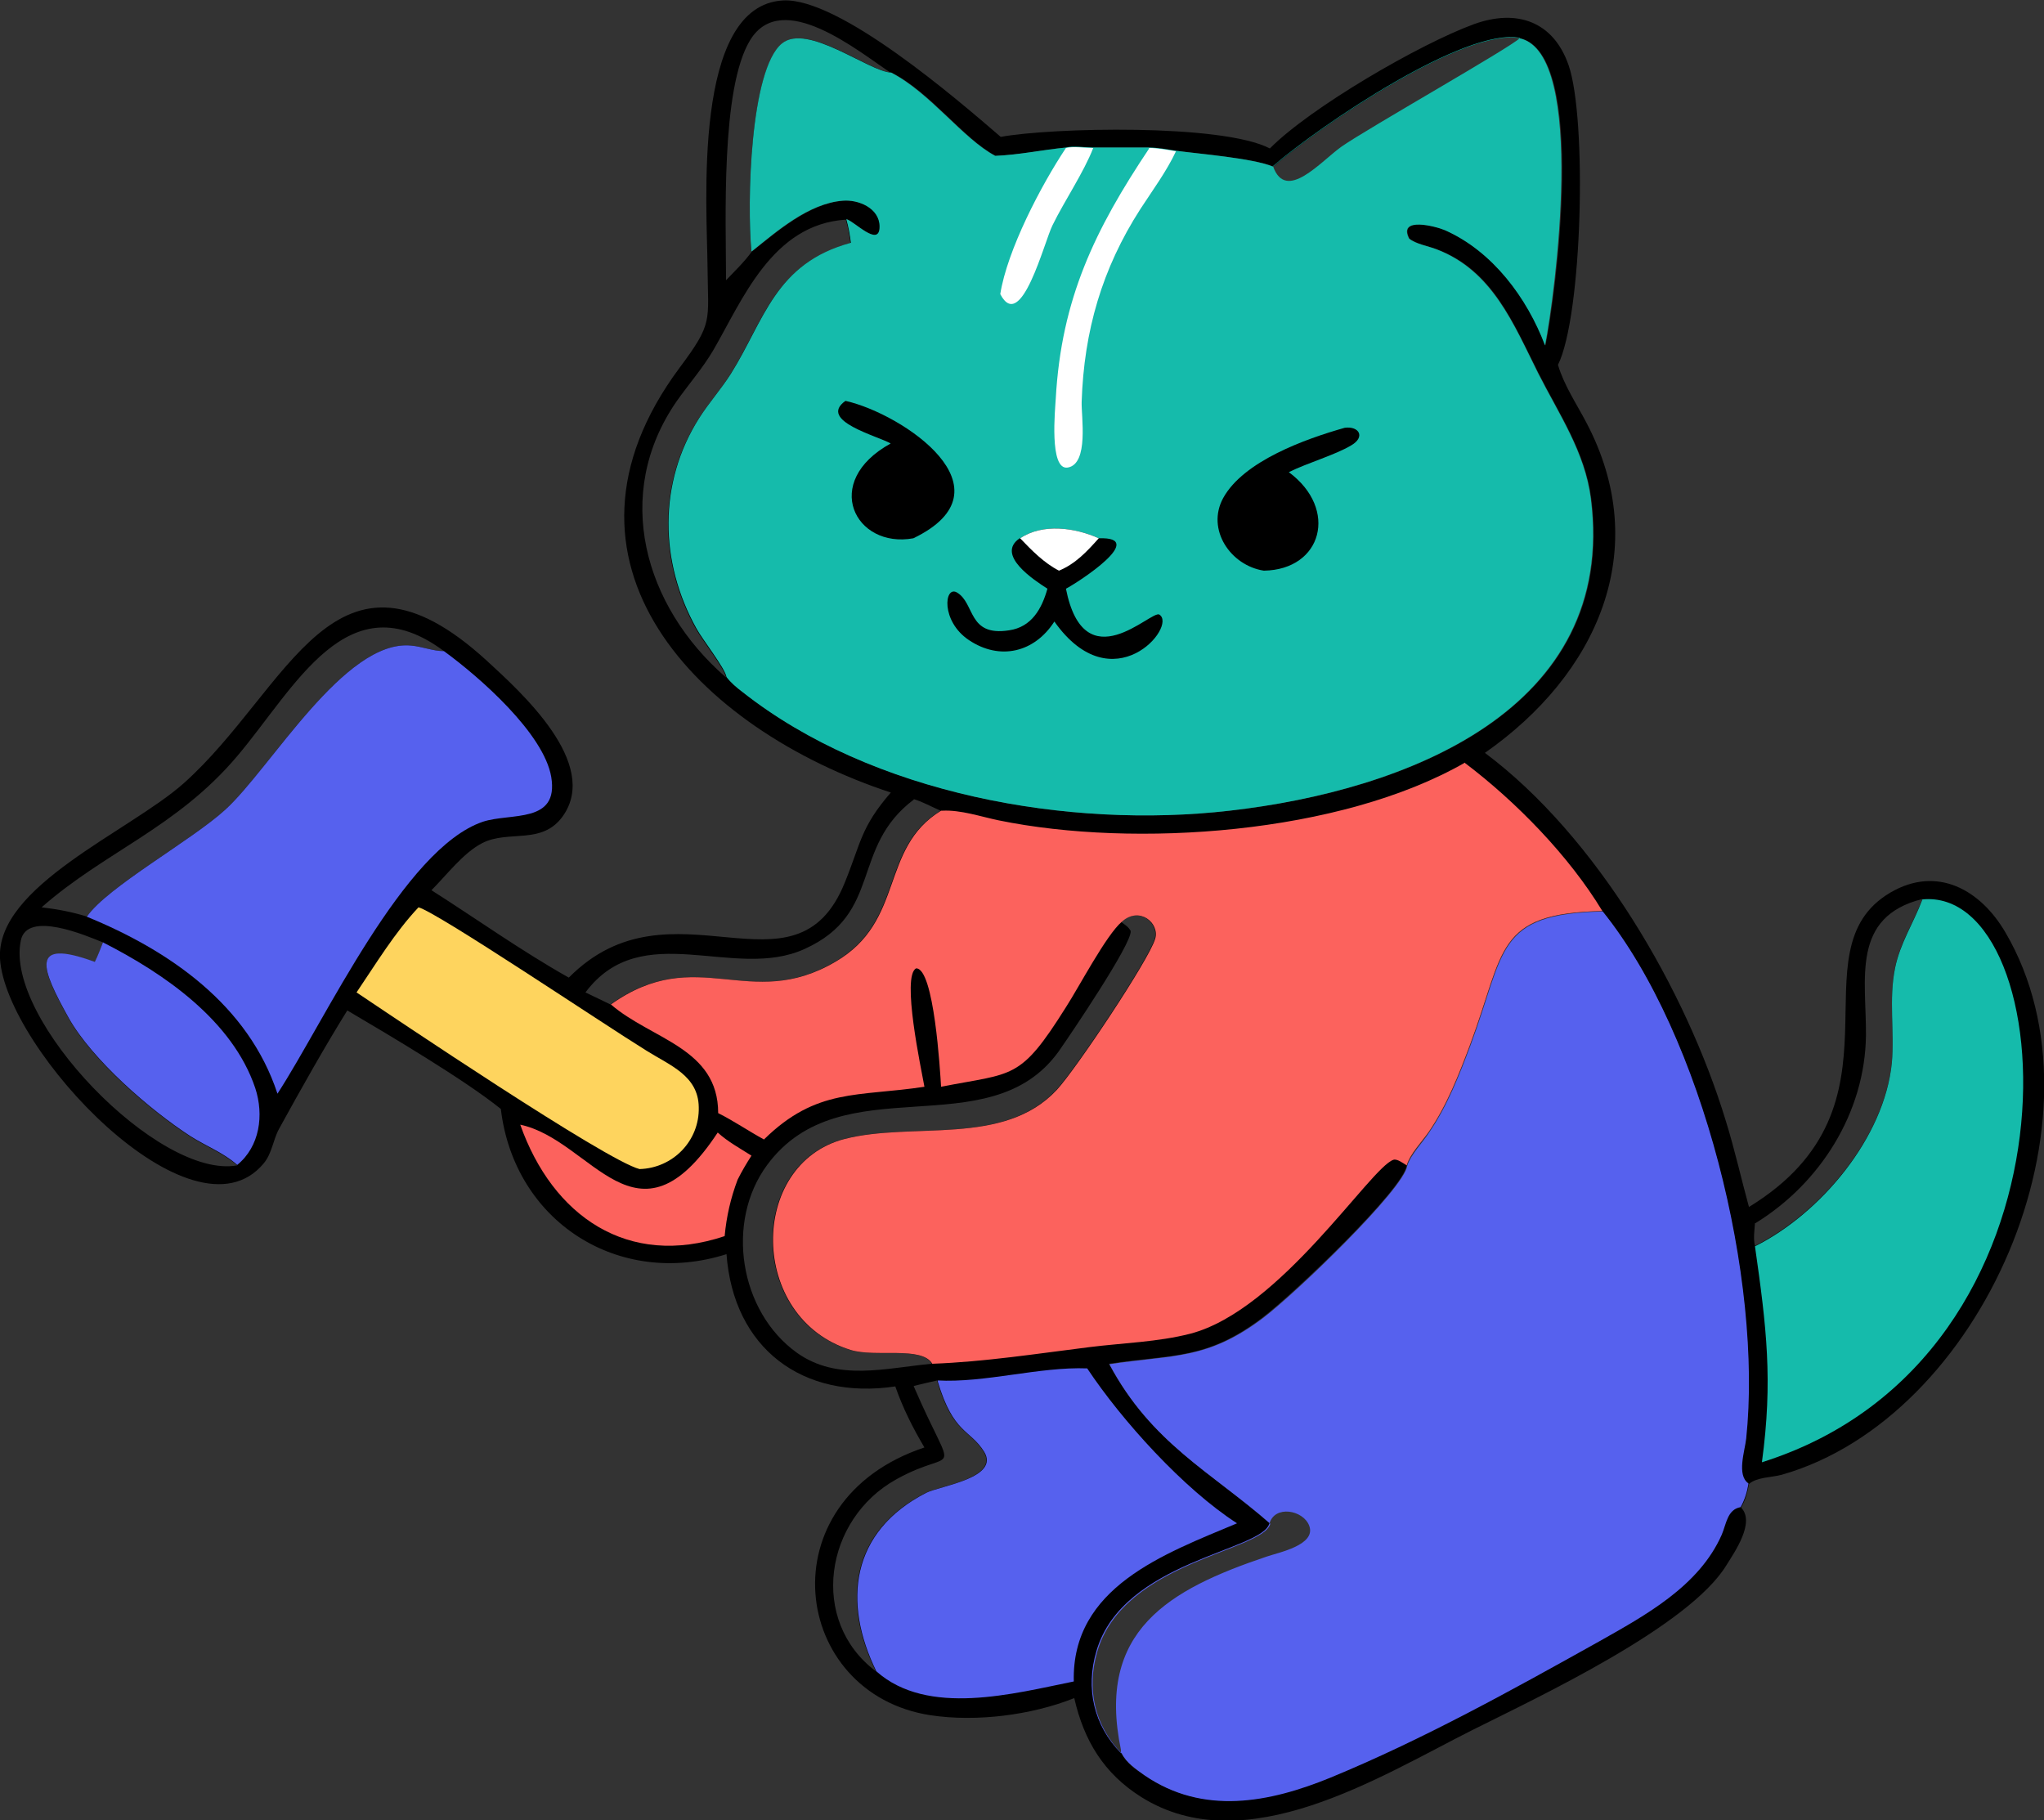 <?xml version="1.0" encoding="UTF-8"?>
<svg xmlns="http://www.w3.org/2000/svg" version="1.1" viewBox="0 0 442 393.6">
  <rect x="0" y="0" width="442" height="393.6" fill="#333333" stroke="none"/>
  <defs>
    <style>
      .cls-1 {
        fill: #5661ee;
      }

      .cls-2 {
        fill: #fff;
      }

      .cls-3 {
        fill: #15bbab;
      }

      .cls-4 {
        fill: #fc625d;
      }

      .cls-5 {
        fill: #fed45e;
      }
    </style>
  </defs>
  <!-- Generator: Adobe Illustrator 28.7.1, SVG Export Plug-In . SVG Version: 1.2.0 Build 142)  -->
  <g>
    <g id="_Слой_1" data-name="Слой_1">
      <path d="M192.7,171.4c-42-13.8-76.9-49.9-45.8-91.8,7.4-9.9,6.2-10,6.1-21.8-.1-13-3.4-56.6,16.3-57.7,12.1-.7,37.7,21.4,47.1,29.5,10.9-2,47.8-2.9,58.2,2.5,8.7-8.8,32.4-22.6,44.2-26.9,9.2-3.3,17.1-.6,20.4,8.9,4,11.6,3,54.1-2.3,64.8,1.3,4.4,4,8.4,6.1,12.4,14.6,27.6,2.3,54.6-21.9,71.5,24.2,18.1,43.5,51.3,52.1,79.6,1.9,6.1,3.3,12.4,5,18.6,36.1-22.1,9.1-55.4,30.6-68,10.1-5.9,19.5-.6,24.9,8.7,23.3,39.9-5.2,104.9-48.4,117.2-2.2.6-5.4.5-7.1,2-.3,1.8-.8,3.5-1.7,5.1,3.1,3.2-1.4,9.6-3.2,12.5-8.1,13.2-40.3,28.3-54.9,35.6-20.1,10.1-49.1,28.6-71.6,14.5-8.1-5.1-12.4-12.2-14.5-21.4-9.3,3.7-21.2,5.2-31.1,3.7-30.1-4.6-35.8-46.4-1.3-57.9-2.5-4.2-4.7-8.6-6.3-13.2-20,3-35-8.2-36.5-28.6-23.3,7.4-45.9-7-48.8-31.4-7.8-6.3-24.2-16-33.2-21.3-4.8,7.7-10.2,17.3-14.7,25.5-1.4,2.5-1.5,5.3-3.4,7.6C41.6,270,1.2,226.9,0,207.3c-.9-15.7,28-27.5,39.7-37.9,22.9-20.4,32.6-56.7,65.6-26.5,7.4,6.8,24.5,22.2,16.4,33.6-4.5,6.3-11.7,2.9-17.4,5.8-4.1,2.1-7.7,6.9-11,10.2,9.9,6.3,19.4,13.1,29.7,18.9,22.3-22.5,49,6.1,59.7-20.6,3.5-8.6,3.4-11.9,10-19.5ZM275.3,36c-4.5-1.8-15.7-2.7-20.9-3.4-1.9-.3-3.9-.6-5.9-.7h-12c-1.6,0-4.4-.4-5.9,0-5.1.5-10.2,1.6-15.3,1.8-7-3.7-14-13.7-22.5-18-4.8-.2-18.1-10.8-23.6-6.3-6.9,5.6-7.6,34.5-6.6,45,5.5-4.4,12.4-10.4,19.7-11,3.4-.3,8.1,1.6,8,5.6,0,4.7-5.6-1.2-7.2-1.6.4,1.7.7,3.3,1,5.1-16.5,4.5-18.7,16.8-26,28.4-2.1,3.3-4.7,6.2-6.8,9.5-8.9,14.1-8.6,31.2-.6,45.5,1.3,2.4,6.2,8.6,6.5,10.5.9,1.2,2.2,2.3,3.4,3.2,28.1,22.2,70.6,29.7,105.4,25.7,37.8-4.3,84-21.7,78.1-67.5-1.3-10.1-6.9-18.2-11.4-27.1-5.4-10.7-9.9-22.3-22-26.8-1.8-.7-4.4-1.1-5.9-2.3-2.5-4.9,6-2.6,7.8-1.8,10.3,4.5,17.7,14.5,21.6,24.9,2.2-10.7,9.2-62.9-5.4-66.4-11.7-2.4-43.1,18.8-53.4,27.7ZM346.5,197c-23.3.5-21,8.5-28.6,28.9-2.4,6.4-5,13.1-8.9,18.8-1.5,2.2-4.1,4.8-4.8,7.3-.7,5.1-24.2,27.6-31.3,33-12.1,9.1-19.2,7.8-33.1,9.9,9.2,17.1,22,23.3,34.8,34.5-1.5,6-31.7,8.1-37.4,27.6-2.4,8.1-.6,16.1,5.3,22.1,1,2.1,3.1,3.5,4.9,4.7,12.7,8.7,27,5.9,40.2.5,19.9-8.2,39.2-18.9,58-29.4,10.1-5.6,21.7-12,26.6-23.1,1-2.3,1.2-5.5,4.1-6,.9-1.6,1.4-3.3,1.7-5.1-2.7-1.9-.8-7.1-.5-9.7,3.6-34.1-9.3-87.1-31.1-114.1ZM242.5,199.4c.8.6,1.5,1,2,1.9.4,2.6-13,22.4-15.6,26.1-15.1,20.9-46.9,2.7-63,24.5-9.1,12.3-6,31.7,6.4,40.6,8.8,6.3,19.3,3.3,29.2,2.4-2.3-3.9-12.3-1.3-17.7-3-22.1-6.9-22.1-40.2-1.3-45.6,14.8-3.8,34.4,1.7,45.9-10.6,4.1-4.4,20-28.2,21.3-32.7,1-3.4-3.4-7.1-7.2-3.7ZM9,196.2c3.4.4,6.6,1,9.8,2,4.4-6.4,22.7-16.5,29.9-23.1,9.8-8.9,25.8-36.9,40.2-35.5,2.4.2,4.7,1.2,7.1,1.2-20.8-15.5-32.1,7.8-44.7,22.7-13.1,15.5-28.7,20.7-42.3,32.7ZM157,146.5c-.3-1.9-5.2-8.1-6.5-10.5-8-14.3-8.3-31.5.6-45.5,2.1-3.3,4.7-6.2,6.8-9.5,7.3-11.6,9.5-23.9,26-28.4-.2-1.7-.5-3.4-1-5.1-16,1-22.4,17.5-28.7,28.3-2.3,3.9-5.3,7.3-7.9,11-13.9,20.1-7,44.3,10.6,59.6ZM197.6,172.9c-13.8,10.4-6.6,24.6-23.6,32.3-15.3,7-35.2-6.9-47.4,9.4l5.4,2.6c18.7-13.3,29.9,1.7,48.5-9.2,15.2-8.8,9.5-24.5,22.9-32.7-1.9-.8-3.8-1.9-5.8-2.5ZM379.5,264.5c-.1,1.6-.4,3.3,0,4.9,14.2-7.1,28-23.5,29.6-39.7.6-6.8-.7-13.7.7-20.5,1.1-5.4,4-9.7,5.9-14.8-15.5,3.9-12.1,17.3-12.2,29.5-.2,16.7-9.9,32-23.9,40.6ZM51.3,252c-2.9-2.6-6.8-4.1-10.1-6.2-8.8-5.7-21.2-16.5-26.3-25.5-5.9-10.6-8.8-17.5,5.6-12.2.7-1.4,1.2-2.8,1.8-4.3-3.7-1.5-16.5-7-17.8-.4-3.6,17,29.8,51.7,46.8,48.6ZM197.6,299.8c9.2,21.3,9.5,12.7-3.8,20.1-15.5,8.6-18.9,30.6-4.4,41.5-7.3-14.9-5.6-30.2,10.8-38.6,3-1.5,16-3.2,12.5-8.9-3.1-4.9-6.6-3.8-10-15.1v-.3c-1.8.4-3.5.8-5.1,1.2ZM157,60.6c1.9-2,3.9-3.9,5.5-6.1-1-10.5-.3-39.4,6.6-45,5.5-4.5,18.8,6.1,23.6,6.3-7.1-4.7-23.6-18.4-30.5-7.1-6.4,10.5-5.2,39.2-5.2,51.9Z"/>
      <path class="cls-4" d="M112.5,243.2c15.6,3.3,25.1,28.4,42.7,1.7,2.2,2,4.8,3.4,7.3,5-1.1,1.7-2.1,3.4-3,5.2-1.5,4-2.4,7.9-2.8,12.2-20.9,7-37.2-4.3-44.2-24.1Z"/>
      <path class="cls-1" d="M22.3,203.8c13.2,6.7,28,16.9,32.9,31.5,1.9,5.8,1,12.6-3.9,16.6-2.9-2.6-6.8-4.1-10.1-6.2-8.8-5.7-21.2-16.5-26.3-25.5-5.9-10.6-8.8-17.5,5.6-12.2.7-1.4,1.2-2.8,1.8-4.3Z"/>
      <path class="cls-5" d="M90.5,196.2c4.1,1.1,39.6,25,49.3,31,5.1,3.2,11.2,5.4,11.3,12.2.2,7.3-5.6,13.2-12.8,13.4-7.2-1.8-53.6-33.1-61.2-38.2,4.2-6.2,8.3-13,13.4-18.4Z"/>
      <path class="cls-1" d="M202.6,298.5c10.3.6,22.2-3,32.5-2.6,7.5,11.3,20.9,26.1,32.4,33.5-15.7,6.6-35.8,13.8-35.3,34.2-12.9,2.6-31.6,7.7-42.7-2.2-7.3-14.9-5.6-30.2,10.8-38.6,3-1.5,16-3.2,12.5-8.9-3.1-4.9-6.6-3.8-10-15.1v-.3Z"/>
      <path class="cls-3" d="M415.6,194.5c30.6-3.2,37.4,99-34.6,121.7,2.4-17.7,1-29.2-1.5-46.7,14.2-7.1,28-23.5,29.6-39.7.6-6.8-.7-13.7.7-20.5,1.1-5.4,4-9.7,5.9-14.8Z"/>
      <path class="cls-1" d="M18.8,198.2c4.4-6.4,22.7-16.5,29.9-23.1,9.8-8.9,25.8-36.9,40.2-35.5,2.4.2,4.7,1.2,7.1,1.2,7.7,5.6,21.6,17.8,23.2,27.2,1.7,10.2-8.8,7.7-14.8,9.7-17.1,5.8-34,42.8-44.4,58.8-6.3-19.2-23.4-31-41.3-38.3Z"/>
      <path class="cls-4" d="M316.8,165c11.1,8.4,22.5,20.1,29.7,32-23.3.5-21,8.5-28.6,28.9-2.4,6.4-5,13.1-8.9,18.8-1.5,2.2-4.1,4.8-4.8,7.3-.7-.4-2.1-1.5-2.9-1.2-5,1.7-24.4,32.5-43.9,37.6-7,1.8-14.6,2-21.8,2.9-11.2,1.4-22.8,3.2-34,3.6-2.3-3.9-12.3-1.3-17.7-3-22.1-6.9-22.1-40.2-1.3-45.6,14.8-3.8,34.4,1.7,45.9-10.6,4.1-4.4,20-28.2,21.3-32.7,1-3.4-3.4-7.1-7.2-3.7-3.4,2.9-9.2,14-12.1,18.5-10,15.9-11.2,14.1-27,17.2-.2-3.3-1.5-25.7-5.4-25.6-3.2,1.7,1.1,21.7,1.8,25.6-14.4,2.2-23.3.2-34.7,11.4-3.3-1.8-6.5-4-9.9-5.7,0-14.1-14.4-15.9-23.2-23.5,18.7-13.3,29.9,1.7,48.5-9.2,15.2-8.8,9.5-24.5,22.9-32.7h.3c4-.2,8.3,1.3,12.2,2.1,29.3,6,73.8,3,100.8-12.5Z"/>
      <path class="cls-1" d="M346.5,197c21.8,27,34.7,79.9,31.1,114.1-.3,2.7-2.1,7.9.5,9.7-.3,1.8-.8,3.5-1.7,5.1-2.9.5-3.1,3.7-4.1,6-4.9,11.1-16.5,17.4-26.6,23.1-18.8,10.5-38.1,21.2-58,29.4-13.2,5.4-27.5,8.2-40.2-.5-1.8-1.3-3.9-2.7-4.9-4.7-5.9-6-7.7-14-5.3-22.1,5.7-19.5,35.8-21.6,37.4-27.6-12.8-11.2-25.7-17.4-34.8-34.5,13.9-2.1,21.1-.9,33.1-9.9,7.2-5.4,30.6-28,31.3-33,.8-2.5,3.4-5.1,4.8-7.3,3.9-5.7,6.5-12.4,8.9-18.8,7.6-20.4,5.3-28.4,28.6-28.9ZM274.5,329.4c-1.5,6-31.7,8.1-37.4,27.6-2.4,8.1-.6,16.1,5.3,22.1,0-.5,0-.3,0-.7-5.4-25.8,10.4-34.7,31.5-41.8,2.6-.9,10.8-2.5,9.2-6.7-1.3-3.4-7.5-4.5-8.6-.4Z"/>
      <path class="cls-3" d="M275.3,36c10.3-8.9,41.7-30.1,53.4-27.7,14.5,3.4,7.5,55.7,5.4,66.4-3.9-10.3-11.3-20.3-21.6-24.9-1.8-.8-10.3-3.1-7.8,1.8,1.5,1.2,4.1,1.6,5.9,2.3,12.1,4.6,16.7,16.2,22,26.8,4.5,8.9,10.1,17,11.4,27.1,5.8,45.9-40.4,63.2-78.1,67.5-34.8,4-77.3-3.5-105.4-25.7-1.2-.9-2.5-2-3.4-3.2-.3-1.9-5.2-8.1-6.5-10.5-8-14.3-8.3-31.5.6-45.5,2.1-3.3,4.7-6.2,6.8-9.5,7.3-11.6,9.5-23.9,26-28.4-.2-1.7-.5-3.4-1-5.1,1.6.3,7.2,6.3,7.2,1.6,0-4-4.6-5.9-8-5.6-7.4.6-14.2,6.6-19.7,11-1-10.5-.3-39.4,6.6-45,5.5-4.5,18.8,6.1,23.6,6.3,8.5,4.4,15.5,14.3,22.5,18,5.1-.2,10.2-1.3,15.3-1.8,1.5-.4,4.3,0,5.9,0h12c2,0,3.9.4,5.9.7,5.2.7,16.5,1.6,20.9,3.4ZM275.3,36c2.8,7.8,10.3-1.1,14.8-4.3,5.9-4.1,36.7-21.5,38.6-23.5-11.7-2.4-43.1,18.8-53.4,27.7Z"/>
      <path class="cls-2" d="M230.5,32c1.5-.4,4.3,0,5.9,0-2,5.2-6.2,11.4-8.8,16.7-1.8,3.6-6.8,23.5-11.3,14.9,1.5-9.5,8.8-23.5,14.2-31.6Z"/>
      <path class="cls-2" d="M248.4,32c2,0,3.9.4,5.9.7-2,4.3-5.1,8.5-7.7,12.5-8.3,12.9-12.2,26.4-12.7,41.7-.1,3.1,1.6,13.4-3,14.2-4.1.7-2.7-12.9-2.6-14.9,1.2-21.6,8.5-36.6,20.2-54.1Z"/>
      <path d="M182.9,86.7c12.3,2.8,36.6,19.1,14.6,29.7-12.6,2.3-20-12.2-4.9-20.5-2.7-1.6-15.8-4.9-9.8-9.2Z"/>
      <path d="M290.8,92.5c3.1-.4,4.5,2,1.4,3.8-3.5,2.1-9.5,3.8-13.5,5.8,10.8,8,7.2,21.1-5.4,21.3-7.2-1.1-12.5-8.9-8.8-15.7,4.4-8,17.8-12.8,26.3-15.2Z"/>
      <path d="M220.6,116.4c4.9-3.3,11.9-2.3,17,0,10.8-.4-4.4,9.5-7.1,10.9,4,20.2,18.5,4.5,20.2,5.6,4,2.5-10.1,19.3-22.7,1.5-4.3,6.7-11.8,8.5-18.5,4-6.1-4.1-5.3-11.8-2.6-10.3,4,2.3,2.3,9.6,11.3,8.2,4.9-.7,7.1-4.7,8.3-9-2.8-1.8-11.3-7.3-6-10.9Z"/>
      <path class="cls-2" d="M220.6,116.4c4.9-3.3,11.9-2.3,17,0-2.6,2.9-5,5.5-8.6,7-3.3-1.7-5.9-4.4-8.4-7Z"/>
    </g>
  </g>
</svg>